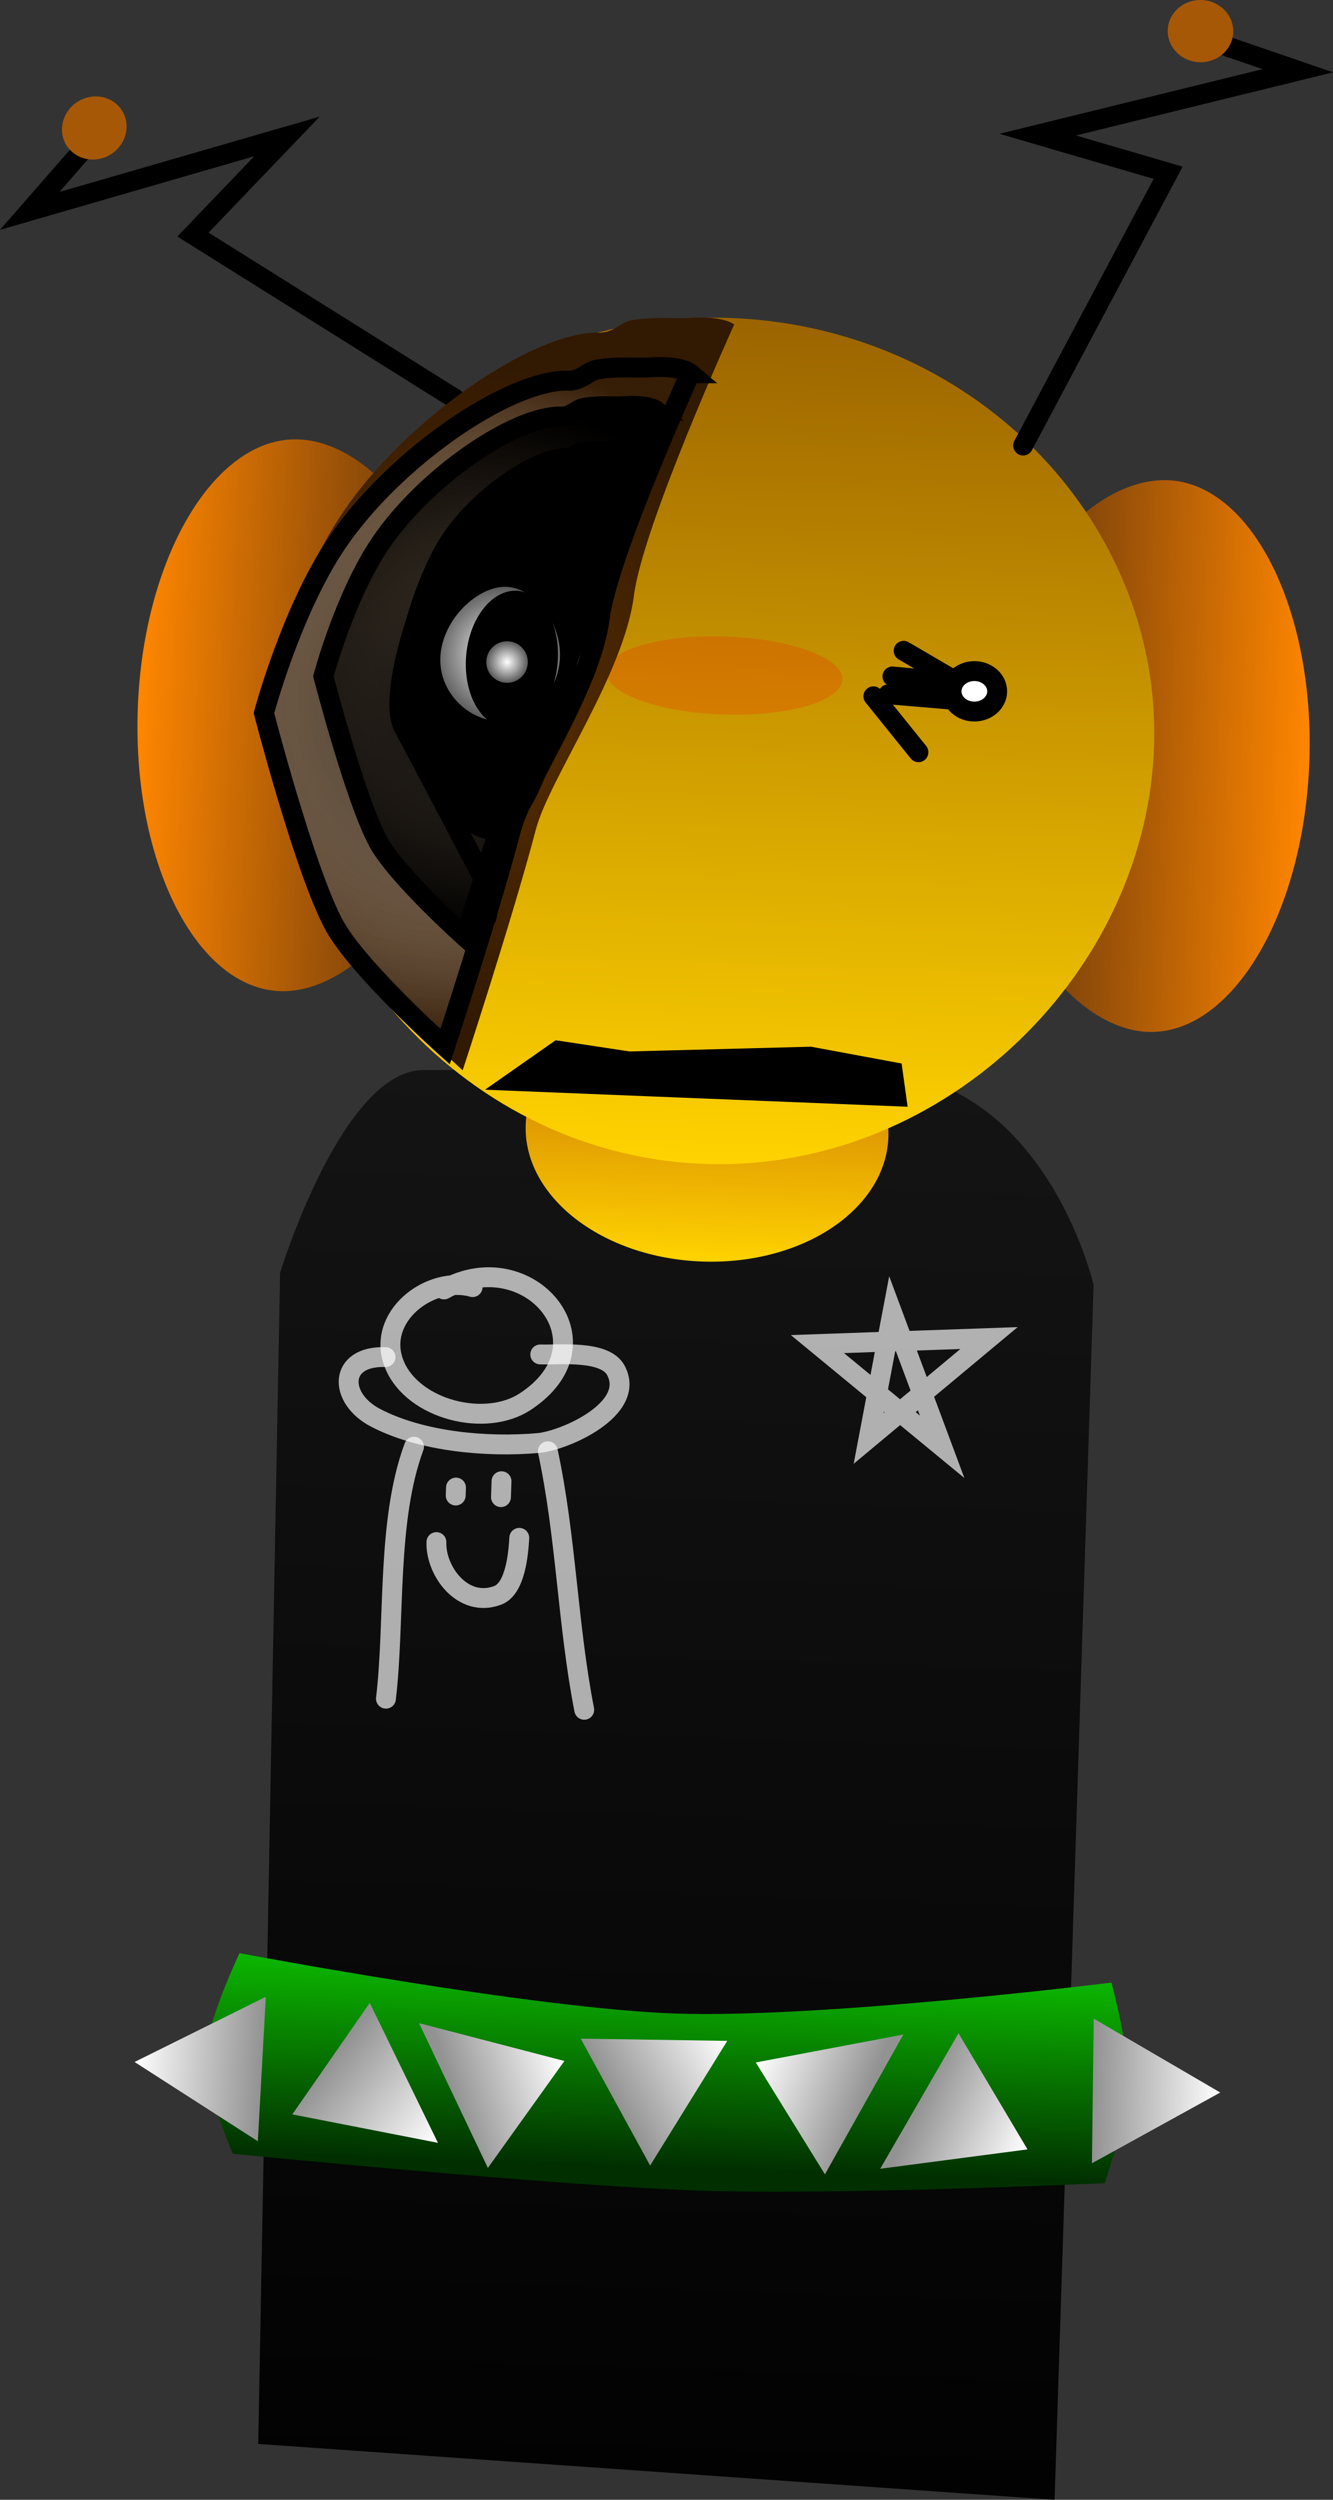 <svg version="1.1" xmlns="http://www.w3.org/2000/svg" xmlns:xlink="http://www.w3.org/1999/xlink" width="167.693" height="314.365" viewBox="0,0,167.693,314.365"><rect x="0" y="0" width="167.693" height="314.365" fill="#333333" stroke="none"/><defs><linearGradient x1="404.27" y1="125.337" x2="363.052" y2="123.946" gradientUnits="userSpaceOnUse" id="color-1"><stop offset="0" stop-color="#ff8600"/><stop offset="1" stop-color="#562e0d"/></linearGradient><linearGradient x1="256.879" y1="118.922" x2="298.097" y2="120.313" gradientUnits="userSpaceOnUse" id="color-2"><stop offset="0" stop-color="#ff8600"/><stop offset="1" stop-color="#562e0d"/></linearGradient><linearGradient x1="326.992" y1="163.52" x2="320.96" y2="342.25" gradientUnits="userSpaceOnUse" id="color-3"><stop offset="0" stop-color="#141414"/><stop offset="1" stop-color="#020202"/></linearGradient><linearGradient x1="329.053" y1="155.39" x2="327.944" y2="188.261" gradientUnits="userSpaceOnUse" id="color-4"><stop offset="0" stop-color="#c46704"/><stop offset="1" stop-color="#ffd300"/></linearGradient><linearGradient x1="331.758" y1="69.612" x2="328.167" y2="175.987" gradientUnits="userSpaceOnUse" id="color-5"><stop offset="0" stop-color="#9c6400"/><stop offset="1" stop-color="#ffd300"/></linearGradient><linearGradient x1="324.533" y1="277.091" x2="323.682" y2="302.316" gradientUnits="userSpaceOnUse" id="color-6"><stop offset="0" stop-color="#0cb700"/><stop offset="1" stop-color="#012f00"/></linearGradient><linearGradient x1="256.482" y1="288.924" x2="272.493" y2="289.809" gradientUnits="userSpaceOnUse" id="color-7"><stop offset="0" stop-color="#ffffff"/><stop offset="1" stop-color="#929292"/></linearGradient><linearGradient x1="393.064" y1="292.762" x2="377.03" y2="292.566" gradientUnits="userSpaceOnUse" id="color-8"><stop offset="0" stop-color="#ffffff"/><stop offset="1" stop-color="#929292"/></linearGradient><linearGradient x1="294.647" y1="299.092" x2="281.197" y2="288.504" gradientUnits="userSpaceOnUse" id="color-9"><stop offset="0" stop-color="#ffffff"/><stop offset="1" stop-color="#929292"/></linearGradient><linearGradient x1="331.042" y1="286.27" x2="316.976" y2="293.967" gradientUnits="userSpaceOnUse" id="color-10"><stop offset="0" stop-color="#ffffff"/><stop offset="1" stop-color="#929292"/></linearGradient><linearGradient x1="368.813" y1="299.913" x2="355.211" y2="293.828" gradientUnits="userSpaceOnUse" id="color-11"><stop offset="0" stop-color="#ffffff"/><stop offset="1" stop-color="#929292"/></linearGradient><linearGradient x1="310.552" y1="288.797" x2="296.598" y2="293.143" gradientUnits="userSpaceOnUse" id="color-12"><stop offset="0" stop-color="#ffffff"/><stop offset="1" stop-color="#929292"/></linearGradient><linearGradient x1="334.633" y1="288.983" x2="348.262" y2="294.261" gradientUnits="userSpaceOnUse" id="color-13"><stop offset="0" stop-color="#ffffff"/><stop offset="1" stop-color="#929292"/></linearGradient><radialGradient cx="294.573" cy="116.866" r="42.503" gradientUnits="userSpaceOnUse" id="color-14"><stop offset="0" stop-color="#603201"/><stop offset="1" stop-color="#321902"/></radialGradient><radialGradient cx="298.889" cy="118.157" r="43.174" gradientUnits="userSpaceOnUse" id="color-15"><stop offset="0" stop-color="#000000"/><stop offset="1" stop-color="#ffffff" stop-opacity="0.016"/></radialGradient><radialGradient cx="300.656" cy="113.775" r="33.735" gradientUnits="userSpaceOnUse" id="color-16"><stop offset="0" stop-color="#000000" stop-opacity="0.227"/><stop offset="1" stop-color="#000000"/></radialGradient><radialGradient cx="302.487" cy="111.838" r="8.448" gradientUnits="userSpaceOnUse" id="color-17"><stop offset="0" stop-color="#ffffff"/><stop offset="1" stop-color="#5a5a5a"/></radialGradient><radialGradient cx="303.343" cy="112.87" r="2.614" gradientUnits="userSpaceOnUse" id="color-18"><stop offset="0" stop-color="#ffffff"/><stop offset="1" stop-color="#5a5a5a"/></radialGradient></defs><g transform="translate(-239.553,-29.615)"><g stroke-miterlimit="10"><path d="M363.065,123.568c0.676,-19.159 12.838,-33.936 23.366,-33.565c10.528,0.372 18.514,16.204 17.838,35.363c-0.676,19.159 -9.759,34.389 -20.287,34.017c-10.528,-0.372 -21.593,-16.657 -20.917,-35.816z" fill="url(#color-1)" stroke="#000000" stroke-width="0" stroke-linecap="butt"/><path d="M298.109,119.935c-0.617,19.161 -12.755,34.663 -23.284,34.324c-10.529,-0.339 -18.564,-16.147 -17.947,-35.308c0.617,-19.161 9.652,-34.419 20.181,-34.08c10.529,0.339 21.667,15.903 21.05,35.064z" fill="url(#color-2)" stroke="#000000" stroke-width="0" stroke-linecap="butt"/><path d="M272.038,336.958l2.748,-147.267c0,0 7.773,-25.451 18.011,-25.51c10.167,-0.059 34.254,0.196 55.304,0.073c22.832,-0.134 29.029,26.969 29.029,26.969l-4.908,152.757z" fill="url(#color-3)" stroke="#000000" stroke-width="0" stroke-linecap="butt"/><path d="M351.312,172.596c-0.306,9.077 -10.769,16.091 -23.368,15.666c-12.6,-0.425 -22.565,-8.128 -22.259,-17.206c0.306,-9.077 10.769,-16.091 23.368,-15.666c12.6,0.425 22.565,8.128 22.259,17.206z" fill="url(#color-4)" stroke="#000000" stroke-width="0" stroke-linecap="butt"/><path d="M384.507,126.867c-2.901,28.406 -29.698,51.956 -59.794,48.883c-30.096,-3.073 -52.095,-31.606 -49.194,-60.013c2.901,-28.406 29.65,-48.943 59.746,-45.87c30.096,3.073 52.142,28.593 49.241,56.999z" fill="url(#color-5)" stroke="#000000" stroke-width="0" stroke-linecap="butt"/><path d="M345.53,115.068c-0.091,2.707 -6.814,4.678 -15.016,4.401c-8.202,-0.277 -14.776,-2.696 -14.685,-5.403c0.091,-2.707 6.814,-4.678 15.016,-4.401c8.202,0.277 14.776,2.696 14.685,5.403z" fill-opacity="0.184" fill="#ff0505" stroke="none" stroke-width="0" stroke-linecap="butt"/><path d="M348.822,210.508l2.986,-15.761l6.269,16.817l-15.692,-12.922l21.588,-0.758z" fill="none" stroke-opacity="0.671" stroke="#ffffff" stroke-width="2.5" stroke-linecap="round"/><path d="M295.413,191.771c10.548,-5.938 21.481,6.721 10.207,14.113c-5.032,3.299 -14.052,0.995 -16.414,-4.586c-2.543,-6.011 4.435,-11.356 9.801,-9.82" fill="none" stroke-opacity="0.671" stroke="#ffffff" stroke-width="2.5" stroke-linecap="round"/><path d="M307.518,199.944c2.37,0.08 8.136,-0.591 9.517,2.009c2.588,4.872 -6.471,8.847 -9.785,9.135c-6.511,0.566 -14.715,-0.176 -20.474,-3.19c-4.673,-2.446 -4.681,-7.82 1.277,-7.619" fill="none" stroke-opacity="0.671" stroke="#ffffff" stroke-width="2.5" stroke-linecap="round"/><path d="M288.105,243.235c1.166,-9.862 0.072,-22.358 3.533,-31.682" fill="none" stroke-opacity="0.671" stroke="#ffffff" stroke-width="2.5" stroke-linecap="round"/><path d="M308.472,212.12c2.322,10.827 2.476,21.739 4.578,32.512" fill="none" stroke-opacity="0.671" stroke="#ffffff" stroke-width="2.5" stroke-linecap="round"/><path d="M296.917,216.687c-0.011,0.333 -0.022,0.666 -0.034,0.999" fill="none" stroke-opacity="0.671" stroke="#ffffff" stroke-width="2.5" stroke-linecap="round"/><path d="M302.577,217.888c0.022,-0.666 0.045,-1.333 0.067,-1.999" fill="none" stroke-opacity="0.671" stroke="#ffffff" stroke-width="2.5" stroke-linecap="round"/><path d="M304.88,223.009c-0.111,1.93 -0.467,6.398 -2.731,7.238c-4.377,1.625 -7.817,-3.057 -7.694,-6.704" fill="none" stroke-opacity="0.671" stroke="#ffffff" stroke-width="2.5" stroke-linecap="round"/><path d="M391.215,34.53l11.6,3.981l-32.714,8.034l16.405,4.796l-18.242,34.303" fill="none" stroke="#000000" stroke-width="2.5" stroke-linecap="round"/><path d="M394.695,33.668c-0.073,2.16 -1.977,3.849 -4.252,3.773c-2.275,-0.077 -4.061,-1.89 -3.988,-4.051c0.073,-2.16 1.977,-3.849 4.252,-3.773c2.275,0.077 4.061,1.89 3.988,4.051z" fill="#a65807" stroke="#000000" stroke-width="0" stroke-linecap="butt"/><path d="M296.754,79.741l-32.925,-20.625l11.823,-12.342l-32.359,9.362l8.066,-9.239" fill="none" stroke="#000000" stroke-width="2.5" stroke-linecap="round"/><path d="M249.348,42.387c1.934,-1.202 4.426,-0.688 5.567,1.148c1.141,1.836 0.499,4.298 -1.435,5.5c-1.934,1.202 -4.426,0.688 -5.567,-1.148c-1.141,-1.836 -0.499,-4.298 1.435,-5.5z" fill="#a65807" stroke="#000000" stroke-width="0" stroke-linecap="butt"/><path d="M268.84,300.465c0,0 -3.551,-8.236 -3.411,-12.378c0.144,-4.263 4.262,-12.847 4.262,-12.847c0,0 36.847,6.984 54.876,7.592c18.519,0.625 54.806,-3.891 54.806,-3.891c0,0 2.268,8.43 2.126,12.621c-0.142,4.217 -2.978,12.604 -2.978,12.604c0,0 -33.322,1.525 -50.878,0.932c-18.905,-0.638 -58.805,-4.634 -58.805,-4.634z" fill="url(#color-6)" stroke="#000000" stroke-width="0" stroke-linecap="butt"/><path d="M271.991,298.89l-15.509,-9.967l16.513,-8.197z" fill="url(#color-7)" stroke="#000000" stroke-width="0" stroke-linecap="butt"/><path d="M377.142,283.471l15.923,9.291l-16.145,8.899z" fill="url(#color-8)" stroke="#000000" stroke-width="0" stroke-linecap="butt"/><path d="M286.069,281.495l8.578,17.596l-18.322,-3.579z" fill="url(#color-9)" stroke="#000000" stroke-width="0" stroke-linecap="butt"/><path d="M312.609,285.988l18.433,0.282l-9.701,15.677z" fill="url(#color-10)" stroke="#000000" stroke-width="0" stroke-linecap="butt"/><path d="M360.134,285.308l8.679,14.606l-18.525,2.435z" fill="url(#color-11)" stroke="#000000" stroke-width="0" stroke-linecap="butt"/><path d="M292.27,284.039l18.282,4.758l-9.626,13.451z" fill="url(#color-12)" stroke="#000000" stroke-width="0" stroke-linecap="butt"/><path d="M343.33,303.052l-8.697,-14.069l18.561,-3.514z" fill="url(#color-13)" stroke="#000000" stroke-width="0" stroke-linecap="butt"/><path d="M331.914,70.421c0,0 -11.512,25.332 -12.613,34.099c-1.238,9.859 -10.674,23.058 -12.341,29.424c-2.9,11.071 -9.202,30.269 -9.202,30.269c0,0 -12.163,-10.882 -15.459,-16.938c-4.09,-7.516 -9.784,-29.529 -9.784,-29.529c0,0 3.789,-14.23 10.133,-23.641c8.01,-11.883 24.162,-22.933 32.341,-22.657c1.668,0.056 2.68,-1.335 3.985,-1.556c2.925,-0.496 5.492,-0.162 7.251,-0.293c4.349,-0.323 5.69,0.821 5.69,0.821z" fill="url(#color-14)" stroke="#000000" stroke-width="0" stroke-linecap="butt"/><path d="M326.387,76.56c0,0 -10.394,22.871 -11.388,30.787c-1.118,8.902 -9.637,20.818 -11.143,26.566c-2.618,9.996 -8.309,27.33 -8.309,27.33c0,0 -10.982,-9.825 -13.957,-15.293c-3.693,-6.786 -8.834,-26.661 -8.834,-26.661c0,0 3.421,-12.848 9.149,-21.345c7.233,-10.729 21.815,-20.706 29.2,-20.456c1.506,0.051 2.42,-1.206 3.598,-1.405c2.641,-0.448 4.959,-0.146 6.547,-0.264c3.927,-0.292 5.137,0.741 5.137,0.741z" fill="url(#color-15)" stroke="#000000" stroke-width="2.5" stroke-linecap="butt"/><path d="M322.142,81.273c0,0 -8.122,17.871 -8.898,24.056c-0.873,6.955 -7.53,16.267 -8.707,20.758c-2.046,7.811 -6.492,21.355 -6.492,21.355c0,0 -8.581,-7.677 -10.906,-11.949c-2.886,-5.302 -6.902,-20.832 -6.902,-20.832c0,0 2.673,-10.039 7.149,-16.678c5.651,-8.383 17.046,-16.179 22.816,-15.984c1.177,0.04 1.891,-0.942 2.811,-1.098c2.064,-0.35 3.875,-0.114 5.116,-0.207c3.068,-0.228 4.014,0.579 4.014,0.579z" fill="url(#color-16)" stroke="#000000" stroke-width="2.5" stroke-linecap="butt"/><path d="M318.503,86.74c0,0 -5.176,11.389 -5.671,15.331c-0.557,4.433 -4.799,10.367 -5.549,13.229c-1.304,4.978 -5.898,26.725 -5.898,26.725c0,0 -9.557,-18.206 -11.039,-20.929c-1.839,-3.379 1.45,-13.079 1.45,-13.079c0,0 1.704,-6.398 4.556,-10.629c3.602,-5.343 10.863,-10.311 14.541,-10.187c0.75,0.025 1.205,-0.6 1.792,-0.7c1.315,-0.223 2.469,-0.073 3.26,-0.132c1.955,-0.145 2.558,0.369 2.558,0.369z" fill="none" stroke="#000000" stroke-width="2.5" stroke-linecap="butt"/><path d="M363.702,117.972l-12.404,-1.041" fill="none" stroke="#000000" stroke-width="2.5" stroke-linecap="round"/><path d="M351.821,114.683l7.905,0.733" fill="none" stroke="#000000" stroke-width="2.5" stroke-linecap="round"/><path d="M353.231,111.457l5.642,3.3" fill="none" stroke="#000000" stroke-width="2.5" stroke-linecap="round"/><path d="M355.095,124.212l-5.671,-7.033" fill="none" stroke="#000000" stroke-width="2.5" stroke-linecap="round"/><path d="M312.094,103.713c-0.097,2.865 -0.673,6.96 -1.591,11.213c-1.98,9.179 -5.546,19.093 -9.298,18.967c-3.927,-0.133 -8.894,-9.043 -9.716,-17.198c-0.327,-3.245 2.333,-6.044 2.42,-8.62c0.305,-9.05 14.324,-20.586 19.814,-20.4c5.49,0.185 -1.324,6.989 -1.63,16.038z" fill="#000000" stroke="#000000" stroke-width="2.5" stroke-linecap="butt"/><path d="M309.943,112.997c-0.549,4.64 -4.818,7.659 -8.325,7.245c-3.507,-0.415 -7.17,-3.932 -6.621,-8.573c0.549,-4.64 5.101,-8.646 8.607,-8.232c3.507,0.415 6.887,4.919 6.339,9.559z" fill="url(#color-17)" stroke="none" stroke-width="0" stroke-linecap="butt"/><path d="M309.743,112.128c-0.092,4.753 -2.762,8.779 -5.962,8.992c-3.201,0.213 -5.721,-3.467 -5.629,-8.219c0.092,-4.753 2.762,-8.779 5.962,-8.992c3.201,-0.213 5.721,3.467 5.629,8.219z" fill="#000000" stroke="none" stroke-width="0" stroke-linecap="butt"/><path d="M305.955,112.959c-0.049,1.443 -1.258,2.573 -2.7,2.524c-1.443,-0.049 -2.573,-1.258 -2.524,-2.7c0.049,-1.443 1.258,-2.573 2.7,-2.524c1.443,0.049 2.573,1.258 2.524,2.7z" fill="url(#color-18)" stroke="none" stroke-width="0" stroke-linecap="butt"/><path d="M364.999,116.553c0,1.405 -1.285,2.545 -2.87,2.545c-1.585,0 -2.87,-1.139 -2.87,-2.545c-0,-1.405 1.285,-2.545 2.87,-2.545c1.585,-0 2.87,1.139 2.87,2.545z" fill="#ffffff" stroke="#000000" stroke-width="2.5" stroke-linecap="butt"/><path d="M304.319,165.553l5.444,-3.81l8.906,1.351l22.812,-0.597l10.383,1.926l0.424,3.062z" fill="#000000" stroke="#000000" stroke-width="2.5" stroke-linecap="round"/></g></g></svg>